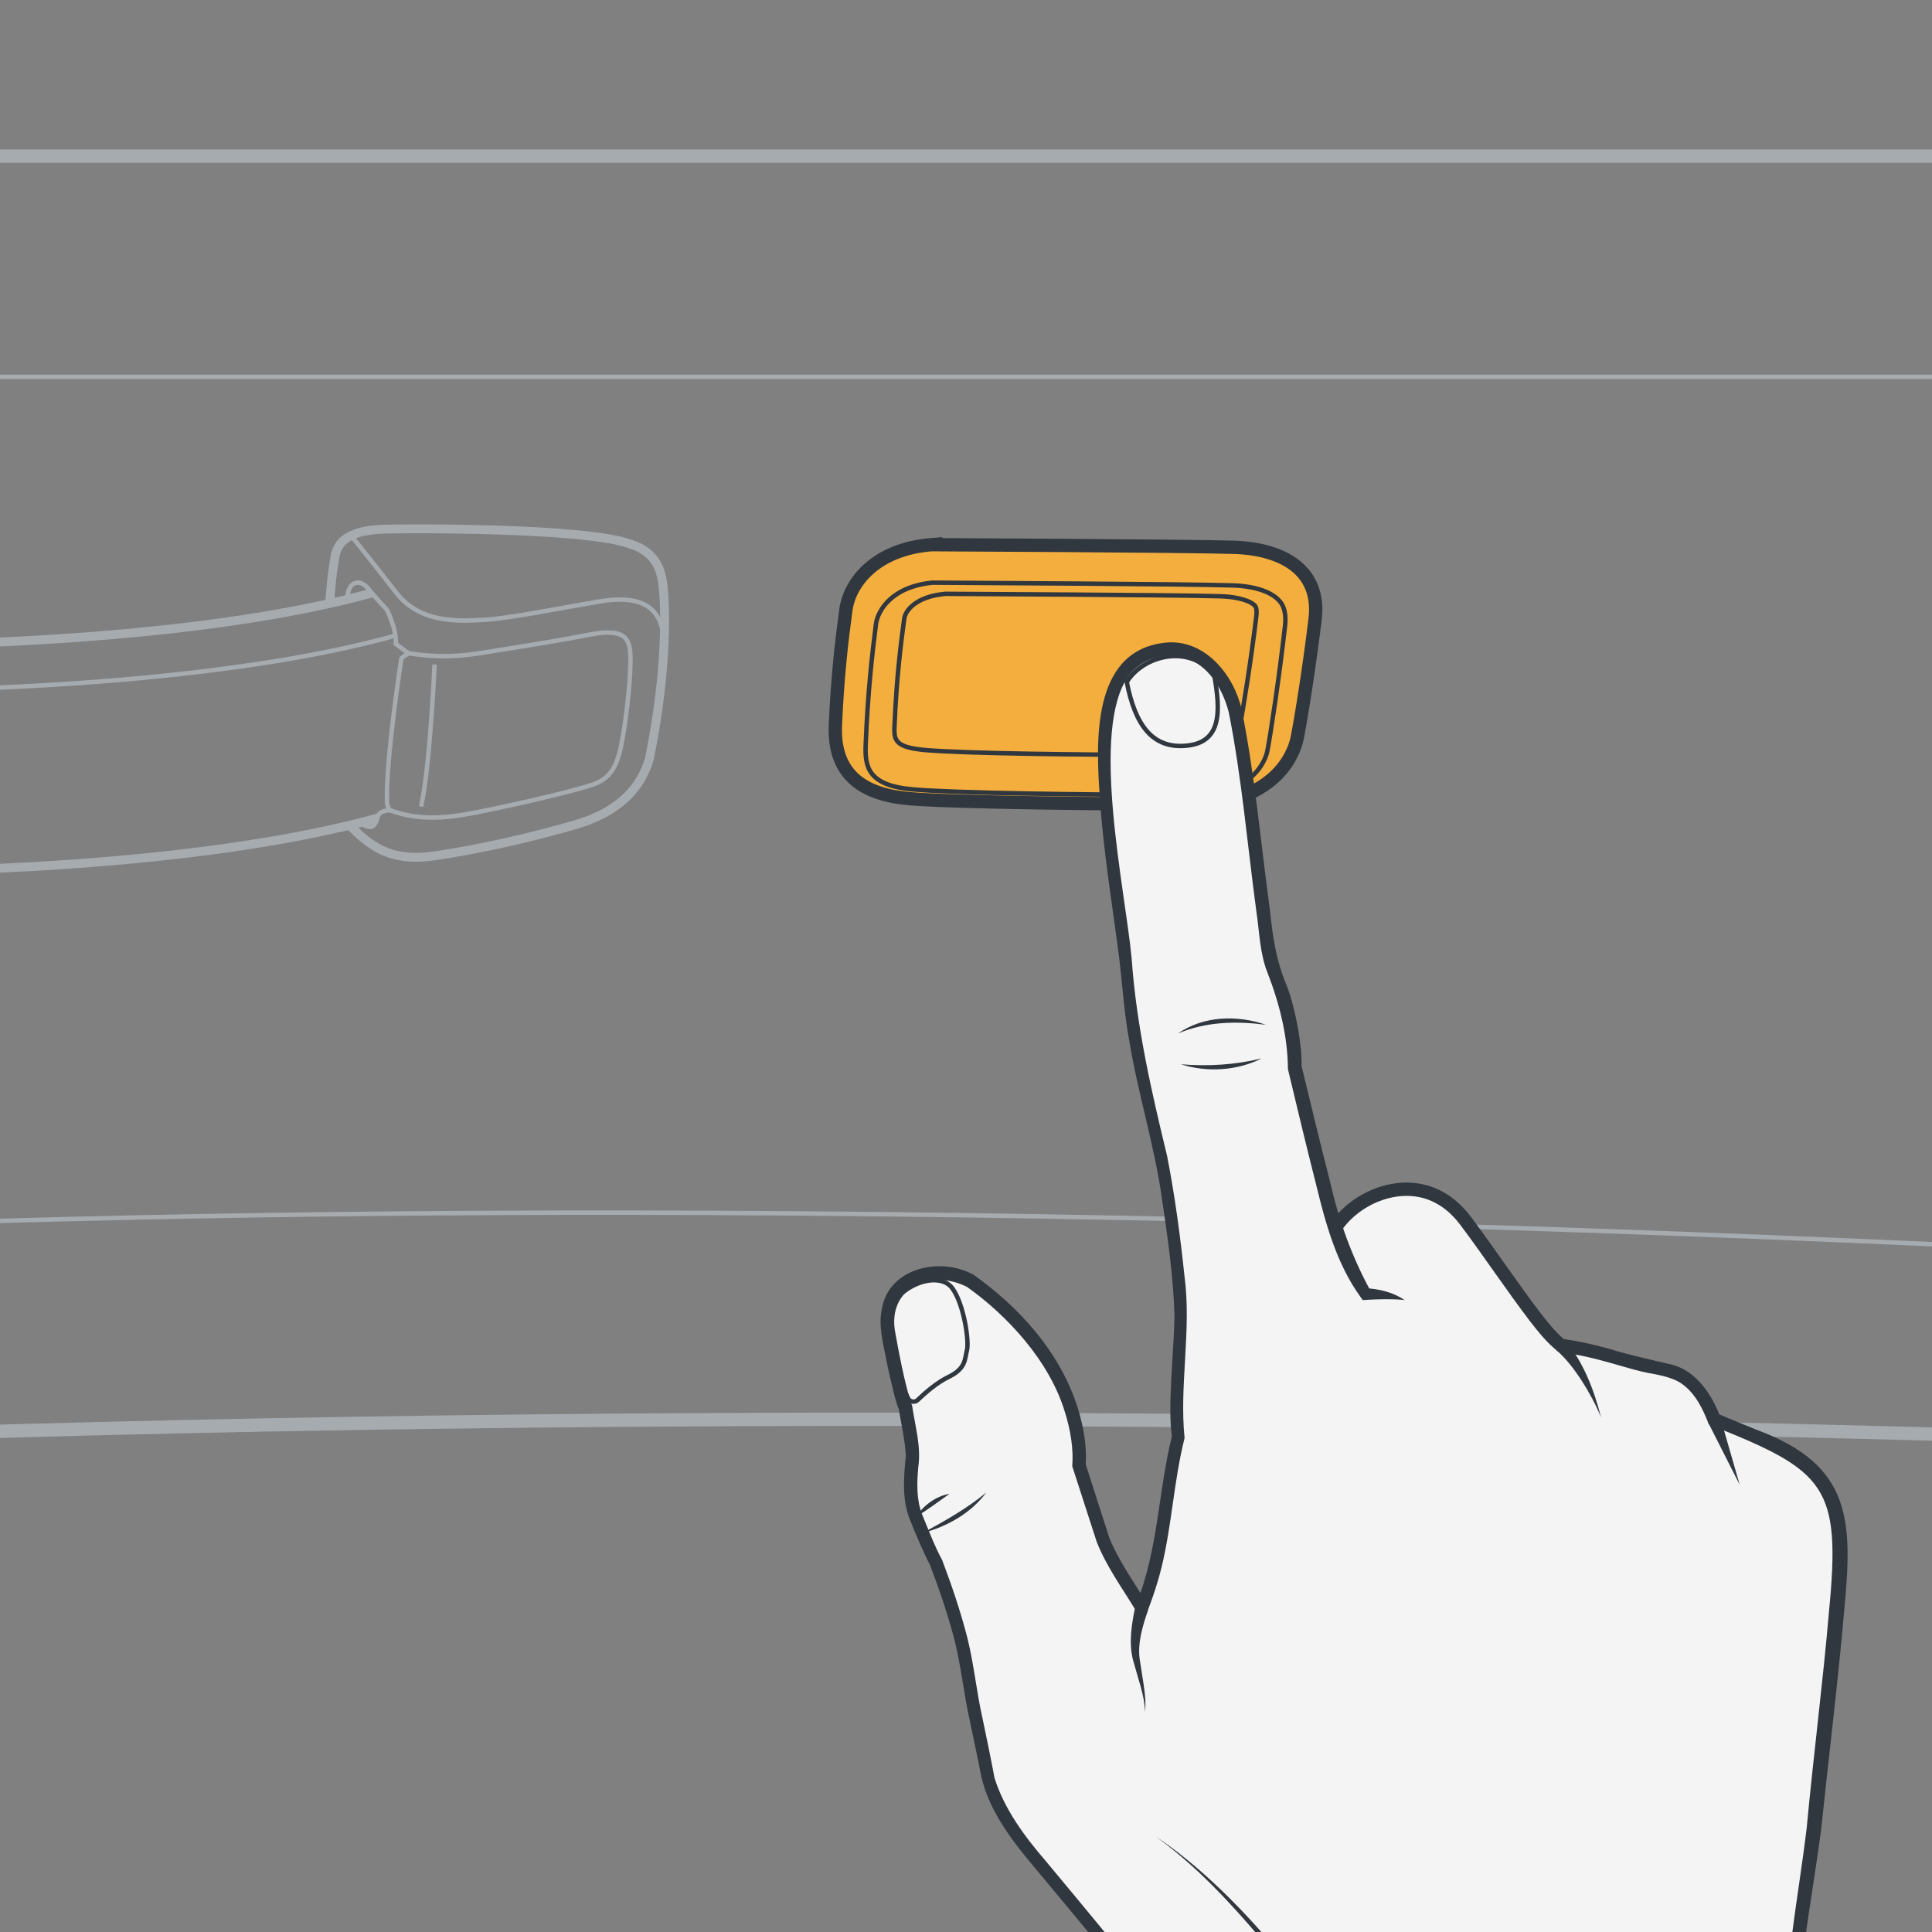 <?xml version="1.0" encoding="UTF-8"?><svg id="uuid-867e96d4-fa49-4e82-ab15-bfeb776ab58c" xmlns="http://www.w3.org/2000/svg" width="218" height="218" viewBox="0 0 218 218"><rect x="0" y="0" width="218" height="218" fill="#808080" stroke="none"/><path d="m-191.452-41.371s15.381,24.324,23.193,34.334c7.812,10.01,27.344,24.658,76.66,24.658h391.115" style="fill:none; stroke:#a6abb0; stroke-miterlimit:10; stroke-width:1.5px;"/><path d="m-228.806-41.371C-180.466,28.118-176.315,42.523-71.334,42.523h373.048" style="fill:none; stroke:#a6abb0; stroke-miterlimit:10; stroke-width:.5px;"/><path d="m-120.407,359.907c-7.324-4.639-14.16-16.602-14.893-21.24-.732-4.639-8.472-89.306-10.742-133.79-1.767-34.623,16.602-34.668,75.903-40.493v-0c73.585-4.048,187.685-6.727,342.8-.767" style="fill:none; stroke:#a6abb0; stroke-miterlimit:10; stroke-width:1.5px;"/><path d="m299.516,144.995c-143.174-9.851-418.505-18.254-510.022,21.853" style="fill:none; stroke:#a6abb0; stroke-miterlimit:10; stroke-width:.5px;"/><path d="m37.225,67.766s.173-2.86.607-5.113,2.86-2.86,5.546-2.946c2.687-.087,22.532-.173,27.645,1.647,3.207.953,3.64,3.293,3.813,4.94s.607,8.666-1.56,19.326c-.867,2.946-3.033,5.893-8.406,7.453-5.373,1.56-11.006,2.773-15.599,3.466-4.593.693-6.967-.471-9.827-3.417" style="fill:none; stroke:#a6abb0; stroke-miterlimit:10;"/><path d="m74.91,73.073c.066-4.33-2.115-6.102-7.431-5.181-5.316.921-10.278,1.914-12.971,2.055-2.693.142-7.088.425-9.781-3.048s-5.109-6.462-5.109-6.462" style="fill:none; stroke:#a6abb0; stroke-miterlimit:10; stroke-width:.5px;"/><path d="m39.198,67.609c0-2.055,1.418-2.339,2.339-1.205s2.126,2.41,2.126,2.41c0,0,1.134,2.268.992,3.828l1.418,1.063-.78.567s-1.772,11.341-1.63,16.302c0,0,.099.65.363.861,0,0-1.146-.053-1.391.686s-.403,1.793-1.985.738" style="fill:none; stroke:#a6abb0; stroke-miterlimit:10; stroke-width:.5px;"/><path d="m44.026,91.435c2.532.897,4.958,1.055,8.386.475,3.428-.58,12.5-2.637,14.61-3.428,2.11-.791,2.743-2.321,3.27-5.432s.897-7.015.844-8.966-.527-3.27-4.588-2.479-9.177,1.582-11.814,2.004-4.872.668-8.659.097" style="fill:none; stroke:#a6abb0; stroke-miterlimit:10; stroke-width:.5px;"/><path d="m49.036,74.98s-.527,11.761-1.53,16.034" style="fill:none; stroke:#a6abb0; stroke-miterlimit:10; stroke-width:.5px;"/><path d="m-83.078,66.404c18.067,6.669,90.256,10.089,125.039.508" style="fill:none; stroke:#a6abb0; stroke-miterlimit:10;"/><path d="m-86.099,71.371c18.786,6.935,94.38,10.362,130.546.4" style="fill:none; stroke:#a6abb0; stroke-miterlimit:10; stroke-width:.5px;"/><path d="m-84.375,91.809c18.524,6.838,91.347,10.315,127.009.491" style="fill:none; stroke:#a6abb0; stroke-miterlimit:10;"/><path d="m105.086,61.461s28.763.128,34.174.297c5.411.169,9.807,2.536,9.131,8.116-.676,5.58-1.606,11.329-2.029,13.442s-2.874,7.364-11.752,7.402c-8.877.038-26.988-.175-31.976-.598-4.988-.423-8.623-2.501-8.37-8.31.254-5.809.761-9.867,1.184-12.995s3.382-6.848,9.638-7.355Z" style="fill:#f4ae3d; stroke:#30373e; stroke-miterlimit:10; stroke-width:1.5px;"/><path d="m133.513,89.693c-11.19,0-25.961-.208-30.589-.628-5.021-.453-5.343-2.567-5.241-5.076.244-6.008.725-10.147,1.156-13.553.194-1.538,1.759-4.239,6.382-4.691,3.355.027,28.764.142,33.933.314,2.49.084,4.418.751,5.286,1.832.187.234.76.947.556,2.748-.651,5.74-1.573,11.867-1.988,14.081-.095.507-1.134,4.937-8.413,4.971l-1.082.002Z" style="fill:none; stroke:#30373e; stroke-miterlimit:10; stroke-width:.5px;"/><path d="m132.387,85.181c-10.699,0-23.534-.171-27.928-.543-3.631-.307-3.591-1.209-3.521-2.847.23-5.308.684-8.976,1.094-11.995.112-.83,1.223-2.48,4.635-2.791,2.066.022,26.141.121,31.072.275,2.094.066,3.452.585,3.869,1.071.224.262.19.863.149,1.199-.617,5.097-1.49,10.531-1.882,12.493-.026.126-.691,3.113-6.454,3.138l-1.033.002Z" style="fill:none; stroke:#30373e; stroke-miterlimit:10; stroke-width:.5px;"/><path d="m202.71,235.924c-.123-.535-.226-1.087-.313-1.666.001-.006.002-.018-.002-.031-1.274-8.786,1.747-21.944,2.435-29.33.74-7.871,2.638-22.357,2.782-29.446.15-7.095-2.571-9.27-4.796-10.889-2.219-1.618-5.436-2.649-9.418-4.408-1.947-5.072-4.456-5.448-7.102-5.938-2.641-.483-5.679-1.795-10.157-2.409-2.346-1.773-6.036-7.698-10.743-14.024-4.707-6.326-12.2-3.183-14.737.777-1.17-3.84-4.564-18.113-4.564-18.113-.07-6.479-2.474-10.675-2.877-12.648-.404-1.968-2.337-19.483-3.52-26.164-1.183-6.687-5.219-8.598-7.867-8.422-2.655.181-7.049,1.575-7.19,10.649-.153,10.066,2.143,20.531,2.7,27.632.562,7.108,2.857,15.207,3.667,19.07.809,3.869,2.388,14.932,2.219,18.683-.169,3.745-.689,9.796-.292,12.973,0,0-1.023,4.356-1.659,9.606-.636,5.256-2.438,9.59-2.438,9.59,0,0-3.888-6.088-4.297-7.415-.408-1.333-2.791-8.655-2.791-8.655,0,0,1.34-11.073-12.269-20.825-3.286-1.711-8.074-1.007-9.124,2.964,2.031-3.078,5.829-3.847,7.081-2.14,1.326,1.795,1.933,5.99,1.662,7.023-.264,1.033-.103,2.052-2.102,3.014-1.305.629-2.661,1.827-3.448,2.585-.342.322-.899.224-1.096-.199l-1.059-2.253-.137.032c.652,2.864.895,3.159.895,3.159,0,0,.859,4.656.823,5.505-.029.844-.671,4.392.371,6.94,0,0,.325.82.747,1.828.516,1.237,1.18,2.758,1.538,3.352,0,0,2.768,7.09,3.427,11.65.66,4.553,2.159,10.921,2.397,12.512.231,1.596,2.288,5.755,5.727,9.652,3.438,3.903,30.203,36.645,31.725,40.128,5.736,13.182,22.467,39.25,25.317,53.215,17.684,8.09,46.263-7.284,59.712-1.571,0,0-29.224-57.295-31.229-65.994Z" style="fill:#f4f4f4; stroke-width:0px;"/><path d="m107.439,145.347c1.326,1.795,1.933,5.99,1.662,7.023-.264,1.033-.103,2.052-2.102,3.014-1.305.629-2.66,1.827-3.448,2.585-.342.322-.899.224-1.096-.199l-1.059-2.253-.137.032c-.247-1.107-.558-2.592-.939-4.599-.26-1.357-.224-2.503.038-3.464,2.031-3.078,5.829-3.847,7.081-2.14Z" style="fill:#f4f4f4; stroke-width:0px;"/><path d="m174.226,303.488c-1.496-5.924-4.205-11.429-6.899-16.881-5.811-11.601-12.658-22.643-18.284-34.358-.834-2.138-2.132-3.86-3.509-5.708-9.203-12.126-18.886-23.956-28.636-35.628-2.715-3.218-5.563-6.844-6.308-11.142-.1-.613-1.018-4.867-1.156-5.598-.668-2.946-.971-6.051-1.69-8.958-.746-2.907-1.725-5.796-2.796-8.613-.648-1.209-1.666-3.567-2.308-5.209-.881-2.264-.668-4.751-.427-7.099-.081-1.769-.534-3.66-.825-5.444,0,0,.165.354.165.354-.332-.494-.421-1.083-.597-1.622-.327-1.331-.695-2.822-.95-4.159-.363-1.919-.936-3.881-.472-5.884.891-4.559,6.683-5.736,10.311-3.702,5.237,3.704,9.837,8.838,11.782,15.084.634,2.091,1.032,4.204.875,6.516l-.032-.324,2.708,8.423c1.054,2.596,2.83,5.06,4.281,7.483 0,0-1.305.114-1.305.114,2.522-6.067,2.517-12.75,4.08-19.076-.491-3.281.202-9.295.293-13.455-.105-4.479-.781-8.997-1.428-13.442-.854-6.014-2.707-11.783-3.687-17.785-.558-2.98-.742-6.065-1.099-9.056-.758-5.981-1.787-11.989-2.195-18.082-.441-6.326-1.087-16.879,7.441-17.73,4.392-.413,7.64,3.619,8.539,7.513,1.518,7.489,2.152,15.057,3.187,22.596.323,3.078.683,5.735,1.937,8.676.987,2.606,1.726,6.817,1.638,8.975,1.046,4.356,2.108,8.712,3.213,13.049.986,4.372,2.445,8.444,4.576,12.347-0,0-.574-.31-.574-.31,1.553.087,3.117.454,4.411,1.334-1.483-.143-2.922-.094-4.383-.014,0,0-.327.028-.327.028l-.247-.338c-2.697-3.723-3.955-8.288-5.011-12.651-1.106-4.354-2.155-8.714-3.194-13.081-.018-3.738-.974-7.472-2.337-10.965-.851-2.177-.878-4.587-1.228-6.86-1.004-7.46-1.643-15.049-3.103-22.404-.681-2.676-2.297-5.37-5.007-6.221-2.268-.686-4.898.2-6.305,2.085-4.398,6.111-.381,24.083.348,31.885.533,7.583,2.212,14.906,3.999,22.281.88,4.501,1.484,9.008,1.963,13.567.808,6.023-.598,12.3.009,18.267-1.213,4.806-1.43,9.843-2.616,14.654-.507,2.058-1.244,4.13-2.058,6.117,0,0-.777-1.222-.777-1.222-1.56-2.611-3.332-4.978-4.463-7.839 0,0-2.716-8.395-2.716-8.395l-.044-.136c.157-1.954-.195-4.094-.816-6.068-1.724-5.794-6.529-10.957-11.05-14.16-4.097-2.107-9.086.092-8.1,5.177.437,2.44.94,5.027,1.62,7.429.05.126.11.36.169.477-.012-.009.05.07-.061-.083l.165.354c.327,2.305,1.045,4.609.698,6.986-.159,1.774-.215,3.616.417,5.286.703,1.71,1.442,3.649,2.28,5.191,1.098,2.898,2.084,5.81,2.856,8.827.744,3.018,1.017,6.018,1.695,9.028.303,1.39,1.104,5.324,1.354,6.715,1.084,3.491,3.366,6.587,5.768,9.37,9.796,11.751,19.437,23.556,28.665,35.743,1.359,1.821,2.815,3.787,3.644,5.954,5.583,11.675,12.292,22.831,17.737,34.597,2.537,5.543,5.045,11.207,6.196,17.222h0Z" style="fill:#30373e; stroke-width:0px;"/><path d="m130.47,207.276c8.834,5.767,21.499,20.481,23.923,30.832-.268-.781-.475-1.581-.791-2.341-2.232-5.317-5.64-10.047-9.243-14.518-4.182-5.048-8.552-10.113-13.889-13.973h0Z" style="fill:#30373e; stroke-width:0px;"/><path d="m129.552,181.636c-.6,1.765-1.213,3.718-.951,5.597,0,0,.461,2.953.461,2.953.138.991.257,2.007.125,3.002.005-1.001-.235-1.969-.492-2.925l-.83-2.884c-.543-2.049-.165-4.146.252-6.184,0,0,1.434.441,1.434.441h0Z" style="fill:#30373e; stroke-width:0px;"/><path d="m103.348,171.152c.876-1.295,2.236-2.332,3.797-2.597-1.127.787-2.607,1.913-3.797,2.597h0Z" style="fill:#30373e; stroke-width:0px;"/><path d="m104.098,172.983c2.52-1.373,4.974-2.741,7.188-4.568-1.721,2.323-4.424,3.843-7.188,4.568h0Z" style="fill:#30373e; stroke-width:0px;"/><path d="m101.398,155.517l1.057,2.251c.2.425.757.526,1.095.2.788-.757,2.144-1.954,3.448-2.583,2.001-.966,1.839-1.981,2.107-3.015.267-1.034-.338-5.226-1.662-7.026-1.324-1.799-5.481-.844-7.404,2.675" style="fill:none; stroke:#30373e; stroke-miterlimit:10; stroke-width:.5px;"/><path d="m150.024,138.154c2.621-3.936,8.177-6.038,12.536-3.802,1.438.721,2.616,1.862,3.521,3.099,2.631,3.519,5.058,7.175,7.704,10.661.879,1.127,1.797,2.289,2.806,3.098l-.351-.145c1.712.237,3.408.6,5.06,1.051,2.557.794,4.838,1.269,7.409,1.883,2.738.734,4.506,3.448,5.39,5.884,0,0-.397-.417-.397-.417,1.483.648,2.991,1.246,4.512,1.87,10.884,4.012,10.834,10.425,9.856,20.651-.646,7.542-1.791,16.834-2.572,24.391-1.036,8.055-2.801,16.149-2.68,24.219-.043,6.546,3.366,12.351,5.825,18.259,2.676,5.951,5.475,11.851,8.283,17.747,4.897,10.423,11.978,24.828,17.016,35.312-9.182-17.324-18.143-34.768-26.425-52.546-2.597-6.005-6.118-11.989-6.118-18.731-.192-8.311,1.5-16.323,2.47-24.451.697-7.55,1.872-16.827,2.507-24.343,1.389-14.175-.372-15.875-13.28-21.006 0-0-.276-.124-.276-.124l-.121-.293c-.592-1.506-1.348-2.967-2.487-3.934-1.122-1.008-2.644-1.279-4.354-1.591-1.731-.362-3.328-.906-4.946-1.331-1.68-.459-3.368-.813-5.081-1.042-1.328-1.038-2.284-2.287-3.233-3.494-2.662-3.506-5.094-7.171-7.72-10.682-.819-1.118-1.81-2.06-2.997-2.657-3.646-1.891-8.416.012-10.592,3.276,0,0-1.262-.81-1.262-.81h0Z" style="fill:#30373e; stroke-width:0px;"/><path d="m176.668,151.278c2.055,2.56,3.188,5.547,3.988,8.644-.601-1.444-1.339-2.82-2.174-4.117-.837-1.286-1.783-2.528-2.876-3.468l1.062-1.059h0Z" style="fill:#30373e; stroke-width:0px;"/><polygon points="194.091 159.867 196.3 167.532 192.704 160.437 194.091 159.867 194.091 159.867" style="fill:#30373e; stroke-width:0px;"/><path d="m127.141,76.949c1.888-3.019,6.993-4.29,9.846-.895.808,4.378.781,7.692-3.065,8.083-3.846.391-5.826-2.256-6.782-7.187Z" style="fill:none; stroke:#30373e; stroke-miterlimit:10; stroke-width:.5px;"/><path d="m132.915,116.624c2.829-2.006,6.712-2.117,9.911-.995-3.341-.424-6.767-.366-9.911.995h0Z" style="fill:#30373e; stroke-width:0px;"/><path d="m133.245,120.088c3.085.253,6.122.07,9.122-.662-2.773,1.399-6.169,1.605-9.122.662h0Z" style="fill:#30373e; stroke-width:0px;"/></svg>